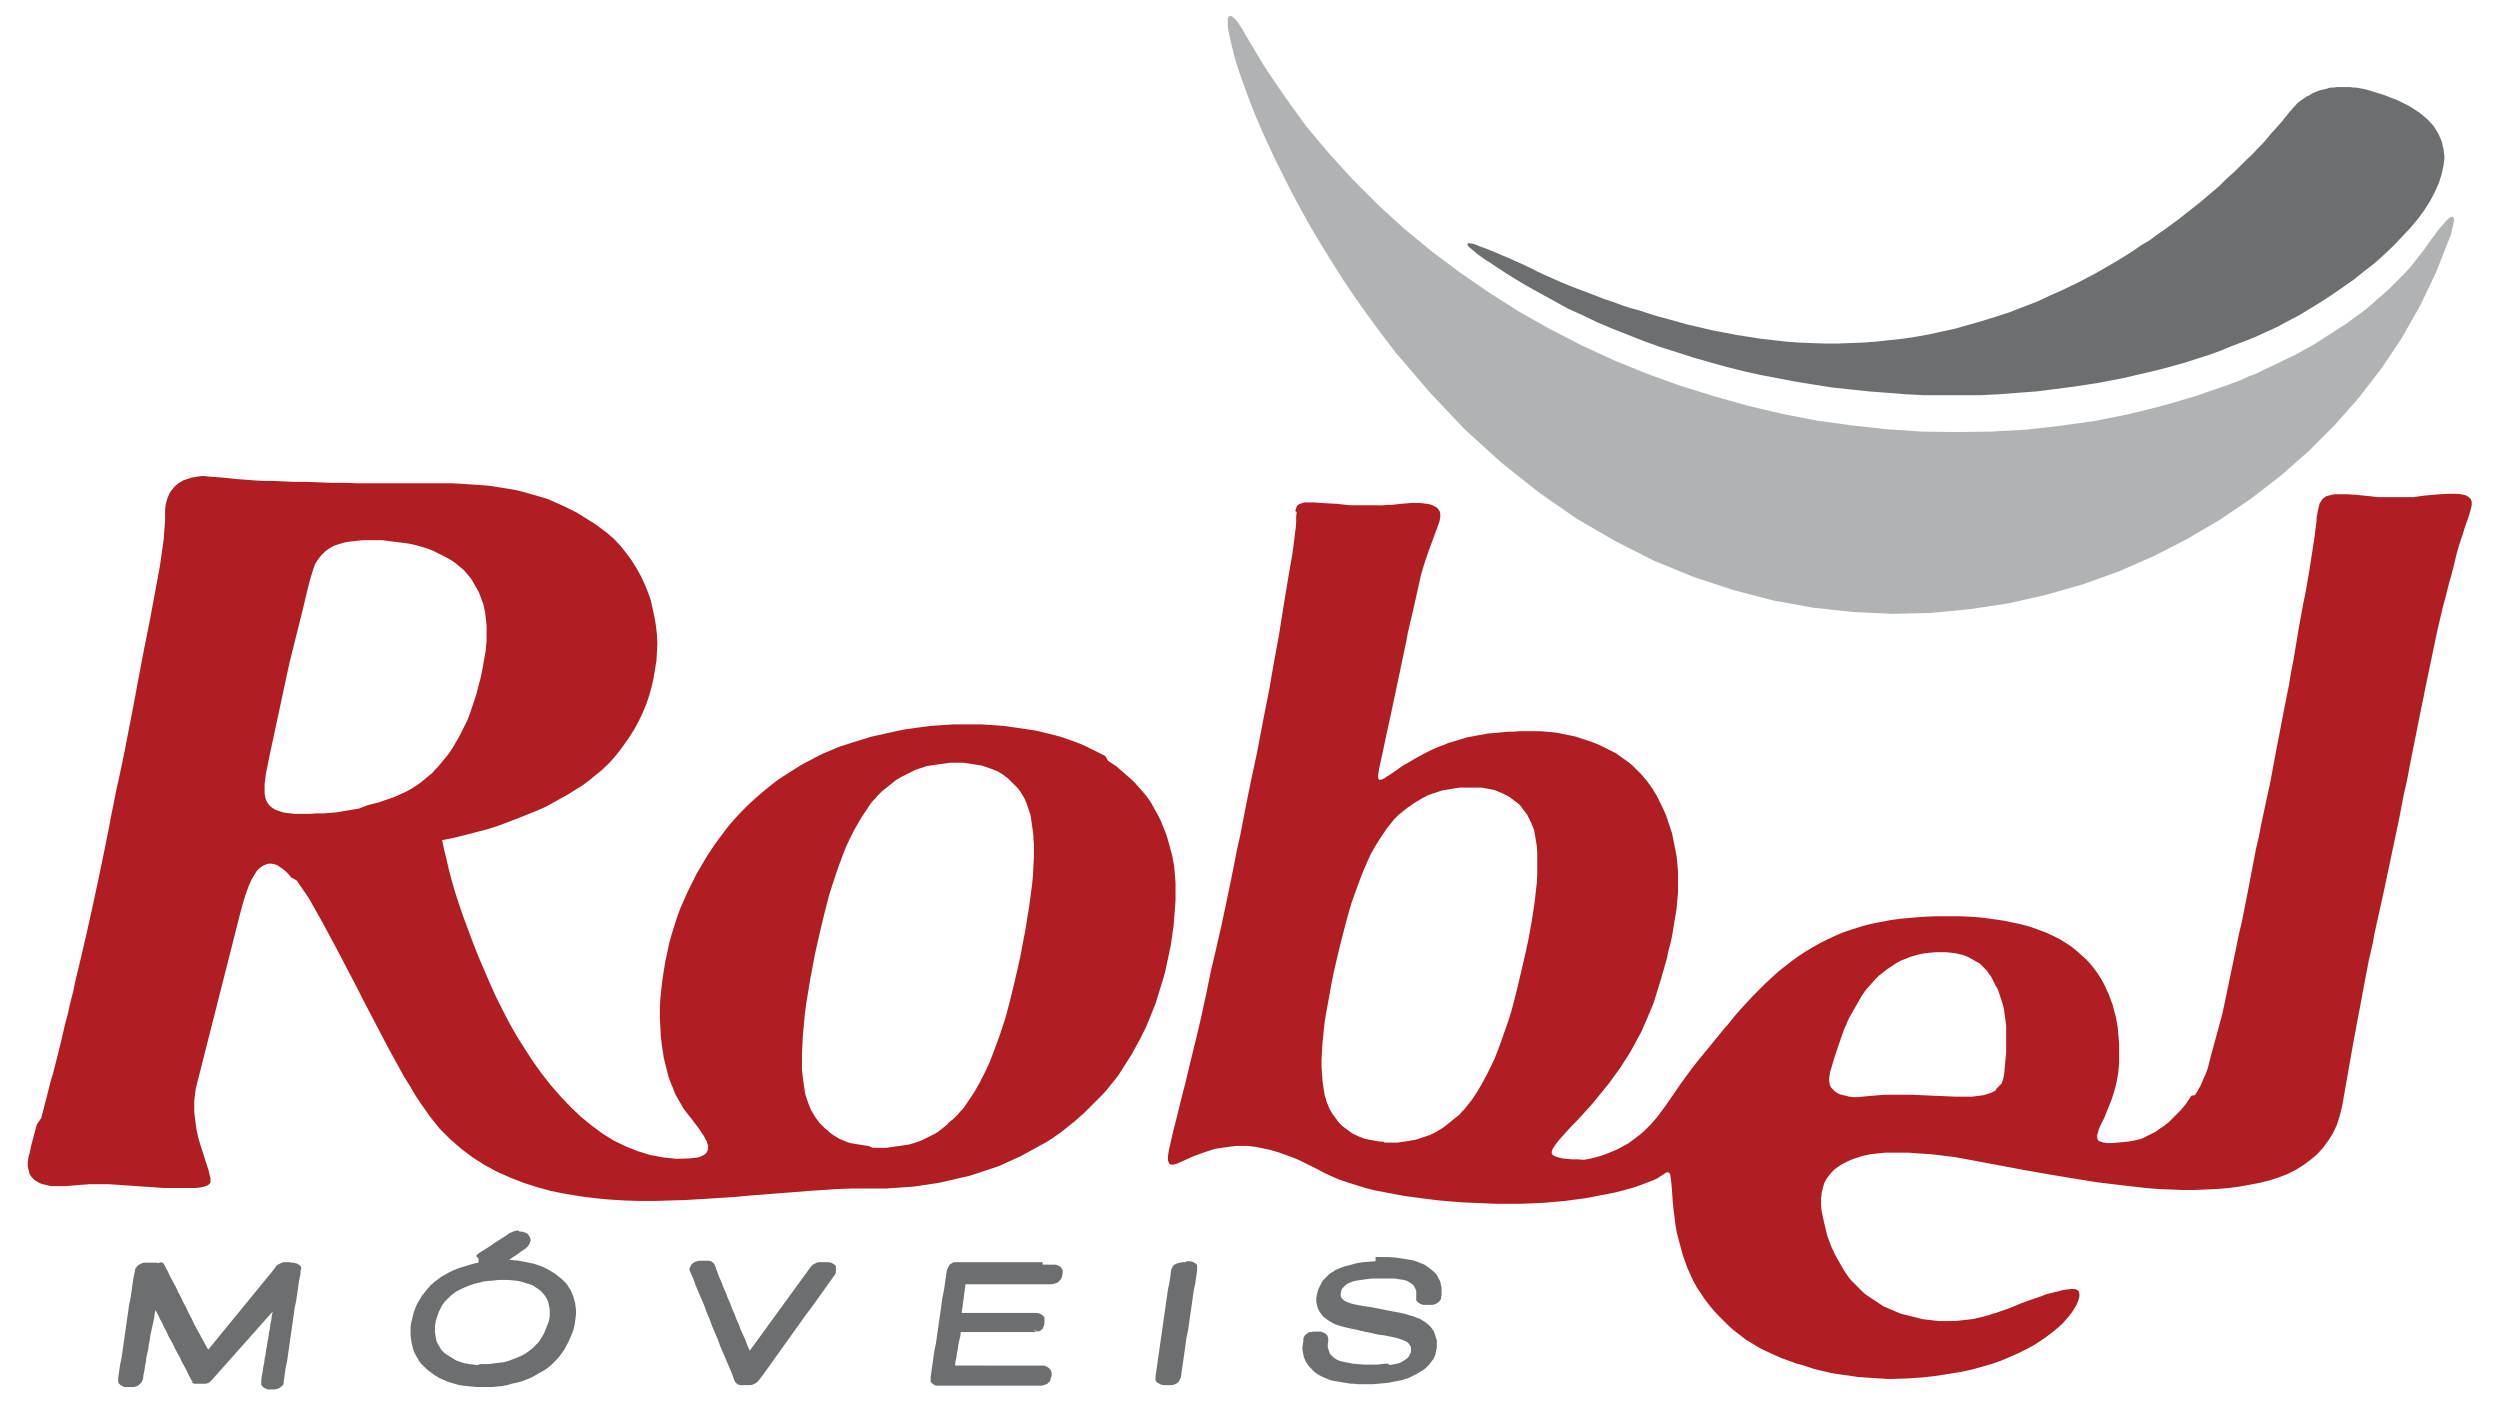 <?xml version="1.0" encoding="utf-8"?>
<!-- Generator: Adobe Illustrator 23.0.1, SVG Export Plug-In . SVG Version: 6.00 Build 0)  -->
<svg version="1.1" id="Camada_1" xmlns="http://www.w3.org/2000/svg" xmlns:xlink="http://www.w3.org/1999/xlink" x="0px" y="0px"
	 viewBox="0 0 522.5 292.9" style="enable-background:new 0 0 522.5 292.9;" xml:space="preserve">
<style type="text/css">
	.st0{fill-rule:evenodd;clip-rule:evenodd;fill:#6D6E70;}
	.st1{fill:#B1B2B4;}
	.st2{fill:#B01D23;}
	.st3{fill:#6D6E70;}
</style>
<polygon class="st0" points="321,56.6 322.7,57.4 324.5,58.2 326.3,59 328,59.7 329.8,60.4 331.7,61.1 333.5,61.8 335.3,62.5 
	337.1,63.1 339,63.8 340.8,64.4 342.7,64.9 344.5,65.5 346.4,66.1 348.3,66.6 350.1,67.1 352.6,67.8 355.2,68.4 357.7,69 
	360.3,69.5 362.9,70 365.5,70.4 368,70.8 370.7,71.1 373.3,71.4 376,71.6 378.6,71.7 381.3,71.8 384,71.8 386.7,71.7 389.4,71.6 
	392.1,71.4 394.8,71.1 397.6,70.8 400.3,70.4 403.1,69.9 405.8,69.3 408.6,68.7 411.4,67.9 414.2,67.1 417.1,66.2 419.9,65.3 
	422.7,64.2 425.6,63.1 428.4,61.8 431.3,60.5 434.2,59.1 437.1,57.6 438.9,56.6 440.8,55.5 442.5,54.5 444.3,53.4 446,52.3 
	447.6,51.2 449.3,50.2 450.9,49 452.5,47.9 454,46.8 455.5,45.7 457,44.5 458.4,43.4 459.8,42.3 461.2,41.1 462.5,40 463.8,38.9 
	465,37.7 466.2,36.6 467.4,35.5 468.5,34.4 469.6,33.3 470.7,32.3 471.7,31.2 472.7,30.2 473.6,29.2 474.5,28.1 475.4,27.1 
	477,25.3 478.5,23.4 478.9,23 479.3,22.5 479.7,22.1 480.1,21.6 480.6,21.2 481,20.9 481.5,20.6 482,20.2 482.5,20 483,19.7 
	483.5,19.4 484,19.2 484.5,19 485.1,18.8 485.6,18.7 486.1,18.6 486.7,18.4 487.2,18.3 487.8,18.3 488.3,18.2 488.9,18.2 
	489.5,18.2 490.1,18.2 490.6,18.2 491.2,18.2 491.8,18.3 492.4,18.3 492.9,18.4 494.1,18.6 495.2,18.9 498.4,19.9 501.2,21 
	503.6,22.2 505.6,23.5 507.3,24.9 508.6,26.3 509.6,27.9 510.3,29.5 510.7,31.2 510.9,32.9 510.7,34.6 510.3,36.4 509.7,38.3 
	508.9,40.1 507.9,42 506.7,43.9 505.3,45.8 503.7,47.7 502,49.5 500.2,51.4 498.3,53.2 496.3,55 494.1,56.7 492,58.4 489.7,60 
	487.4,61.6 485.1,63.1 482.8,64.5 480.5,65.9 478.2,67.1 476,68.3 473.8,69.3 471.4,70.4 468.9,71.4 466.5,72.3 464.1,73.3 
	461.6,74.2 459.1,75 456.6,75.8 454.1,76.5 451.5,77.2 449,77.8 446.4,78.4 443.9,79 441.3,79.5 438.7,80 436.1,80.4 433.5,80.8 
	429.6,81.3 425.7,81.8 421.7,82.1 417.8,82.4 413.9,82.6 410,82.6 406.1,82.6 402.2,82.6 398.3,82.4 394.5,82.1 390.6,81.8 
	386.8,81.4 383,81 379.2,80.4 375.5,79.8 371.8,79.1 368.1,78.4 364.5,77.6 360.9,76.7 357.3,75.7 353.8,74.7 350.4,73.6 
	346.9,72.5 343.6,71.3 340.3,70 337,68.7 333.9,67.4 330.8,65.9 327.7,64.5 324.8,62.9 321.9,61.3 319,59.7 317.5,58.8 316.2,58 
	314.9,57.2 313.7,56.4 312.6,55.7 311.6,55 310.6,54.4 309.9,53.9 308.9,53.2 308.2,52.6 307.6,52.1 307.1,51.7 306.8,51.4 
	306.7,51.1 306.7,51 306.8,50.9 306.9,50.8 307.3,50.9 307.6,50.9 308.1,51 309.3,51.5 310.7,52 312.2,52.6 313.8,53.3 315.5,54 
	317,54.7 318.4,55.3 319.6,55.9 320.5,56.3 "/>
<polygon class="st1" points="257.2,3.3 256.9,3.4 256.6,3.8 256.6,4.5 256.6,5.5 256.8,6.7 257.1,8.1 257.5,9.8 258,11.8 
	258.6,13.9 259.4,16.2 260.3,18.7 261.3,21.4 262.4,24.2 263.7,27.2 265.1,30.3 266.6,33.5 268.3,36.9 270,40.3 271.9,43.8 
	273.9,47.4 276.1,51.1 278.4,54.8 280.8,58.6 283.3,62.3 286,66.1 288.8,69.9 291.7,73.7 298.9,82.1 306.2,89.8 313.8,96.7 
	321.6,102.9 329.5,108.4 337.6,113.1 345.7,117.2 354,120.6 362.2,123.3 370.6,125.5 378.9,127 387.2,127.9 395.5,128.3 
	403.7,128.1 411.8,127.3 419.8,126.1 427.7,124.3 435.4,122.1 442.9,119.4 450.2,116.2 457.2,112.6 464,108.6 470.5,104.2 
	476.7,99.4 482.5,94.3 488,88.8 493.1,83 497.8,76.9 502,70.6 505.8,63.9 509.1,57 511.9,49.9 512.3,48.9 512.5,47.9 512.7,47.1 
	512.8,46.5 512.9,46.2 512.9,45.9 512.9,45.7 512.8,45.6 512.8,45.5 512.7,45.4 512.6,45.3 512.4,45.3 512.3,45.4 512.1,45.4 
	511.9,45.6 511.7,45.7 511.2,46.2 510.7,46.8 510,47.6 509.2,48.6 508.3,49.8 507.3,51.2 506.4,52.5 505.5,53.6 504.6,54.8 
	503.6,56 502.6,57.1 501.5,58.2 500.4,59.3 499.3,60.4 498.1,61.5 496.9,62.5 495.7,63.6 494.5,64.6 493.2,65.6 491.9,66.5 
	490.6,67.5 489.2,68.4 487.8,69.3 486.4,70.2 485,71.1 483.6,72 482.1,72.8 480.7,73.6 479.2,74.4 477.7,75.1 476.1,75.9 
	474.6,76.6 473.1,77.3 471.5,78.1 469.9,78.7 468.4,79.4 466.8,80 465.2,80.6 458.5,82.9 451.6,84.9 444.7,86.6 437.7,88 430.5,89 
	423.4,89.8 416.1,90.2 408.8,90.3 401.6,90.2 394.2,89.7 387,88.9 379.7,87.9 372.5,86.5 365.3,84.8 358.2,82.8 351.1,80.6 
	344.2,78.1 337.3,75.3 330.6,72.2 324,68.8 317.6,65.2 311.3,61.2 305.2,57 299.3,52.6 293.6,47.9 288.1,42.9 282.8,37.6 
	277.8,32.1 273,26.4 268.6,20.3 264.4,14.1 260.5,7.6 259.6,6 258.8,4.8 258.2,4 257.6,3.5 "/>
<path class="st2" d="M386.5,229.2l-0.4-0.1l-0.4-0.1l-0.4-0.1l-0.4-0.1l-0.4-0.1l-0.4-0.2l-0.3-0.2l-0.3-0.2l-0.2-0.2l-0.2-0.2
	l-0.2-0.2l-0.2-0.2l-0.1-0.2l-0.1-0.2l-0.1-0.2l0-0.3l-0.1-0.3v-0.3v-0.3v-0.3l0.1-0.6l0.1-0.6l0.2-0.6l0.2-0.7l0.2-0.7l0.2-0.7
	l0.5-1.5l0.5-1.5l0.6-1.7l0.6-1.7l0.4-0.8l0.3-0.8l0.4-0.8l0.4-0.7l0.4-0.7l0.4-0.7l0.4-0.7l0.4-0.7l0.4-0.7l0.4-0.6l0.4-0.6
	l0.5-0.6l0.8-0.9l0.8-0.9l0.8-0.8l0.9-0.7l0.9-0.7l0.9-0.6l0.9-0.6l0.9-0.5l0.5-0.2l0.5-0.2l0.5-0.2l0.5-0.2l1-0.3l1.1-0.3l1.1-0.2
	l1.1-0.1l1.1-0.1l1.1,0l1,0l1,0.1l0.9,0.1l0.9,0.2l0.8,0.2l0.8,0.3l0.8,0.4l0.7,0.4l0.3,0.2l0.4,0.2l0.4,0.2l0.3,0.3l0.3,0.3
	l0.3,0.3l0.3,0.3l0.3,0.3l0.5,0.7l0.5,0.7l0.4,0.8l0.4,0.8l0.3,0.5l0.3,0.6l0.2,0.6l0.2,0.6l0.2,0.6l0.2,0.6l0.2,0.7l0.2,0.7
	l0.1,0.7l0.1,0.7l0.1,0.7l0.1,0.8l0.1,0.8l0,0.8l0,0.8v0.9v1l0,1l0,1l-0.1,1.1l-0.1,1.1l-0.1,1.1l-0.1,1.1l-0.2,1.1l-0.1,0.3
	l-0.1,0.3l-0.1,0.3l-0.1,0.2l-0.2,0.2l-0.2,0.2l-0.2,0.2l-0.2,0.2l-0.2,0.2L417,228l-0.3,0.1l-0.3,0.2l-0.6,0.2l-0.6,0.2l-0.7,0.2
	l-0.7,0.1l-0.8,0.1l-0.8,0.1l-0.8,0l-0.9,0h-0.9l-0.9,0l-2.4-0.1l-2.3-0.1l-2.3-0.1l-2.2-0.1l-1.1,0h-1.1h-1.1h-1.2l-1.1,0l-1.2,0.1
	l-1.2,0.1l-1.2,0.1l-1,0.1l-1,0.1h-1L386.5,229.2z M289.1,238.6l-0.6,0l-0.6-0.1l-0.6-0.1l-0.6-0.1l-0.5-0.1l-0.5-0.1l-0.5-0.1
	l-0.5-0.2l-0.5-0.2l-0.5-0.2l-0.4-0.2l-0.4-0.2l-0.4-0.2l-0.4-0.3l-0.4-0.3l-0.4-0.3l-0.4-0.3l-0.4-0.3l-0.3-0.3l-0.3-0.3l-0.3-0.4
	l-0.3-0.4l-0.3-0.4l-0.3-0.4l-0.3-0.4l-0.2-0.4L278,232l-0.2-0.4l-0.2-0.5l-0.2-0.5l-0.2-0.5l-0.1-0.5l-0.2-0.5l-0.1-0.6l-0.1-0.6
	l-0.1-0.6l-0.1-0.7l-0.1-0.7l-0.1-1.4l-0.1-1.5l0-1.6l0.1-1.7l0.1-1.8l0.2-1.9l0.2-2l0.3-2l0.4-2.1l0.4-2.2l0.4-2.3l0.5-2.4l0.6-2.6
	l0.6-2.5l0.6-2.4l0.6-2.3l0.6-2.2l0.6-2.1l0.7-2l0.7-1.9l0.7-1.9l0.7-1.7l0.7-1.6l0.7-1.5l0.8-1.4l0.8-1.3l0.4-0.6l0.4-0.6l0.4-0.6
	l0.4-0.6l0.4-0.5l0.4-0.5l0.4-0.5l0.4-0.5l0.5-0.5l0.4-0.4l0.5-0.4l0.5-0.4l0.5-0.4l0.5-0.4l0.5-0.3l0.5-0.4l0.5-0.3l0.5-0.3
	l0.5-0.3l0.5-0.3l0.6-0.3l0.5-0.3l0.6-0.2l0.6-0.2l0.6-0.2l0.6-0.2l0.6-0.2l0.6-0.1l0.6-0.1l0.6-0.1l0.6-0.1l0.6-0.1l0.7-0.1l0.7,0
	l0.7,0h0.7h0.6l0.6,0l0.6,0l0.6,0l0.6,0.1l0.6,0.1l0.5,0.1l0.5,0.1l0.5,0.1l0.5,0.2l0.5,0.2l0.5,0.2l0.4,0.2l0.4,0.2l0.4,0.2
	l0.4,0.2l0.4,0.3l0.4,0.3l0.4,0.3l0.4,0.3l0.4,0.3l0.3,0.3l0.3,0.4l0.3,0.4l0.3,0.4l0.3,0.4l0.3,0.4l0.2,0.4l0.2,0.4l0.2,0.4
	l0.2,0.4l0.2,0.5l0.2,0.5l0.2,0.5l0.1,0.5l0.1,0.5l0.1,0.6l0.1,0.6l0.1,0.6l0.1,0.6l0.1,1.4l0,1.5v1.5l0,1.6l-0.1,1.7l-0.2,1.8
	l-0.2,1.9l-0.3,2l-0.3,2l-0.4,2.2l-0.4,2.2l-0.5,2.3l-0.6,2.6l-0.6,2.6l-0.6,2.5l-0.6,2.4l-0.6,2.3l-0.7,2.2l-0.7,2l-0.7,2l-0.7,1.9
	l-0.7,1.8l-0.8,1.7l-0.8,1.6l-0.8,1.5l-0.8,1.4l-0.4,0.7l-0.4,0.6l-0.4,0.6l-0.4,0.6l-0.4,0.5l-0.4,0.5l-0.4,0.5l-0.4,0.5l-0.5,0.5
	l-0.4,0.5l-0.5,0.4l-0.5,0.4l-0.5,0.4l-0.5,0.4l-0.5,0.4l-0.5,0.4l-0.5,0.4l-0.5,0.3l-0.5,0.3l-0.5,0.3l-0.6,0.3l-0.6,0.3l-0.6,0.2
	l-0.6,0.2l-0.6,0.2l-0.6,0.2l-0.6,0.2l-0.6,0.1l-0.6,0.1l-0.6,0.1l-0.6,0.1l-0.7,0.1l-0.7,0.1l-0.7,0l-0.7,0h-0.7h-0.6L289.1,238.6z
	 M512.6,103.2h-0.8l-1.9,0.1l-2.3,0.2l-1,0.1l-0.8,0.1l-0.7,0.1l-0.7,0.1l-0.7,0l-0.7,0h-0.7h-0.8h-0.9h-0.9l-0.9,0l-0.9,0l-0.9,0
	l-0.9-0.1l-0.9-0.1l-1-0.1l-2-0.2l-1.7-0.1l-0.8,0h-0.7h-0.6l-0.5,0l-0.5,0.1l-0.4,0.1l-0.4,0.1l-0.4,0.1l-0.3,0.2l-0.3,0.2
	l-0.2,0.2l-0.2,0.3l-0.2,0.3l-0.2,0.3l-0.1,0.4l-0.1,0.4l-0.2,0.9l-0.2,1.1l-0.1,1.3l-0.2,1.5l-0.2,1.7l-0.3,1.9l-0.4,2.5l-0.3,2
	l-0.3,1.8l-0.3,1.7l-0.3,1.7l-0.4,1.9l-0.4,2.2l-0.5,2.7l-0.4,2.4l-0.4,2.4l-0.4,2.4l-0.5,2.5l-0.4,2.5l-0.5,2.5l-0.5,2.5l-0.5,2.6
	l-0.5,2.6l-0.5,2.6l-0.5,2.6l-0.5,2.7l-0.5,2.7l-0.6,2.7l-0.6,2.8l-0.6,2.8l-0.5,2.6l-0.6,2.6l-0.5,2.6l-0.5,2.6l-0.5,2.6l-0.5,2.6
	l-0.5,2.5l-0.5,2.5l-0.6,2.5l-0.5,2.5l-0.5,2.4l-0.5,2.4l-0.5,2.4l-0.5,2.4l-0.5,2.4l-0.5,2.3l-0.3,1.1l-0.3,1.1l-0.3,1.1l-0.3,1.1
	l-0.3,1.1l-0.3,1.1l-0.3,1.1l-0.3,1.1l-0.2,0.8l-0.2,0.8l-0.2,0.8l-0.3,0.8l-0.3,0.7l-0.3,0.7l-0.3,0.7l-0.3,0.7l-0.4,0.7l-0.4,0.7
	l-0.4,0.6L458,229l-0.4,0.6l-0.4,0.6l-0.4,0.6l-0.5,0.6l-0.5,0.6l-0.5,0.5l-0.5,0.5l-0.5,0.5l-0.5,0.5l-0.5,0.5l-0.5,0.4l-0.5,0.4
	l-0.6,0.4l-0.6,0.4l-0.5,0.4l-0.6,0.3l-0.6,0.3l-0.6,0.3l-0.6,0.3l-0.6,0.3l-0.4,0.1l-0.4,0.1l-0.4,0.1l-0.5,0.1l-1.1,0.2l-1.1,0.1
	l-1.1,0.1l-1,0.1h-0.8h-0.6l-0.5-0.1l-0.4-0.1l-0.3-0.1l-0.3-0.1l-0.2-0.2l-0.1-0.2l-0.1-0.3l0-0.3v-0.3l0.1-0.3l0.1-0.3l0.1-0.4
	l0.3-0.8l0.4-0.8l0.5-1l0.4-1l0.4-1l0.4-1l0.4-1l0.3-1l0.3-1l0.3-1.1l0.2-1.1l0.2-1.1l0.1-1.1l0.1-1.1l0-1.2l0-1.3l0-1.3l-0.1-1.3
	l-0.1-1.1l-0.1-1.2l-0.2-1.1l-0.2-1.1l-0.3-1.1l-0.3-1.2l-0.4-1.1l-0.4-1.1l-0.5-1.1l-0.5-1.1l-0.6-1.1l-0.7-1.1l-0.7-1l-0.8-1
	l-0.9-1l-1-0.9l-1-0.9l-1.1-0.9l-1.2-0.8l-1.3-0.8l-1.4-0.7l-1.5-0.7l-1.6-0.6l-1.7-0.6l-1.8-0.5l-1.9-0.4l-1.9-0.4l-2.1-0.3
	l-2.2-0.3l-2.3-0.2l-2.4-0.1l-2.6,0l-2.6,0l-2.5,0.1l-2.4,0.2l-2.3,0.2l-2.2,0.3l-2.1,0.4l-2,0.4l-1.9,0.5l-1.9,0.6l-1.8,0.6
	l-1.7,0.7l-1.7,0.8l-1.6,0.8l-1.6,0.9l-1.5,0.9l-1.5,1l-1.4,1l-1.4,1.1l-1.4,1.1l-1.3,1.2l-1.3,1.2l-1.3,1.3l-1.3,1.3l-1.3,1.4
	l-1.3,1.4l-1.3,1.5l-1.2,1.5l-1.3,1.5l-2.6,3.2l-2.7,3.3l-1.1,1.4l-1.1,1.5l-1.1,1.5l-1.1,1.6l-1.1,1.6l-1.1,1.6l-0.6,0.8l-0.6,0.8
	l-0.6,0.8l-0.6,0.7l-0.7,0.8l-0.7,0.7l-0.7,0.7l-0.8,0.7l-0.8,0.6l-0.8,0.6l-0.8,0.6l-0.9,0.5l-0.9,0.5l-1,0.5l-1,0.4l-1,0.4
	l-1.1,0.4l-1.1,0.3l-1.2,0.3l-1.2,0.2l-1.3-0.1l-1.2,0l-1.1-0.1l-0.9-0.1l-0.4-0.1l-0.4-0.1l-0.3-0.1l-0.3-0.1l-0.2-0.1l-0.2-0.1
	l-0.2-0.1l-0.1-0.2l-0.1-0.2v-0.2l0-0.2l0.1-0.2l0.1-0.3l0.2-0.3l0.2-0.3l0.2-0.3l0.6-0.8l0.8-0.9l0.9-1l1.1-1.2l1.1-1.1l1-1.1
	l1-1.1l1-1.1l0.9-1.1l0.9-1.1l0.9-1.1l0.9-1.1l0.8-1.1l0.8-1.1l0.8-1.1l0.7-1.1l0.7-1.1l0.7-1.1l0.6-1.1l0.6-1.1l0.6-1.1l0.6-1.1
	l0.5-1.2l0.5-1.1l0.5-1.2l0.5-1.2l0.5-1.2l0.4-1.3l0.4-1.3l0.4-1.3l0.4-1.3l0.4-1.4l0.4-1.4l0.4-1.4l0.3-1.5l0.4-1.5l0.3-1.3
	l0.2-1.2l0.2-1.2l0.2-1.2l0.2-1.2l0.2-1.2l0.1-1.2l0.1-1.1l0.1-1.1l0-1.1v-1.1v-1.1l0-1.1l-0.1-1.1l-0.1-1.1l-0.1-1l-0.2-1l-0.2-1
	l-0.2-1l-0.2-1l-0.2-0.9l-0.3-0.9l-0.3-0.9l-0.3-0.9l-0.3-0.9l-0.4-0.9l-0.4-0.9l-0.4-0.8l-0.4-0.8l-0.4-0.8l-0.5-0.8l-0.5-0.8
	l-0.5-0.7l-0.5-0.7l-0.6-0.7l-0.6-0.7l-0.6-0.6l-0.6-0.6l-0.6-0.6l-0.7-0.6l-0.7-0.5l-0.7-0.5l-0.7-0.5l-0.7-0.5l-0.8-0.4l-0.8-0.4
	l-0.8-0.4l-0.8-0.4l-0.9-0.4l-0.8-0.3l-0.9-0.3l-0.9-0.3l-0.9-0.3l-0.9-0.3l-1-0.2l-1-0.2l-1-0.2l-1-0.2l-1-0.1l-1.1-0.1l-1.1-0.1
	l-1.1,0l-1.1,0l-1.1,0h-1.2l-1.1,0.1l-1.1,0l-1.1,0.1l-1.1,0.1l-1.1,0.1l-1.1,0.1l-1.1,0.2l-1.1,0.2l-1.1,0.2l-1,0.2l-1,0.3l-1,0.3
	l-1,0.3l-1,0.3l-0.9,0.4l-1.4,0.5l-1.3,0.6l-1.2,0.6l-1.1,0.6l-1.1,0.6l-1,0.6l-0.9,0.5l-0.8,0.5l-1.4,1l-1.2,0.8l-0.5,0.3l-0.4,0.3
	l-0.4,0.2l-0.3,0.1l-0.3,0.1l-0.2-0.1l-0.1-0.1l-0.1-0.2l0-0.3v-0.4l0.1-0.5l0.1-0.7l0.4-1.8l0.5-2.3l0.6-2.9l0.8-3.6l3.4-16.1
	l0.3-1.7l0.4-1.7l0.4-1.7l0.4-1.7l0.4-1.8l0.4-1.8l0.4-1.8l0.4-1.8l0.3-1l0.3-1l0.3-0.9l0.3-0.9l0.6-1.7l0.6-1.6l0.5-1.4l0.5-1.3
	l0.2-0.6l0.2-0.5l0.1-0.5l0.1-0.5l0-0.4l0-0.4l-0.1-0.4l-0.2-0.3l-0.2-0.3l-0.3-0.3l-0.4-0.2l-0.4-0.2l-0.5-0.2l-0.6-0.1l-0.7-0.1
	l-0.8-0.1h-0.9h-1l-1.1,0.1l-1.2,0.1l-0.9,0.1l-0.9,0.1l-0.9,0l-0.9,0.1l-0.9,0H288l-0.9,0h-0.8h-0.8h-0.8l-0.9,0l-0.8,0l-0.9,0
	l-0.9-0.1l-0.9-0.1l-0.9-0.1l-1.9-0.1l-1.6-0.1l-1.3-0.1h-1.1h-0.4l-0.4,0l-0.4,0.1l-0.3,0.1l-0.3,0.1l-0.2,0.1l-0.2,0.1l-0.2,0.2
	l-0.1,0.2l-0.1,0.3l-0.1,0.3l-0.1,0.3L271,107l-0.1,1l0,1.1l-0.1,1.3l-0.2,1.5l-0.2,1.7l-0.3,2.2l-0.4,2.3l-0.4,2.3l-0.4,2.4
	l-0.4,2.4l-0.4,2.5l-0.4,2.5l-0.4,2.6l-0.4,2.1l-0.4,2.2l-0.4,2.2l-0.4,2.3l-0.4,2.4l-0.5,2.5l-0.5,2.5l-0.5,2.6l-0.5,2.6l-0.5,2.7
	l-0.6,2.8l-0.6,2.8l-0.6,2.9l-0.6,3l-0.6,3.1l-0.6,3.1l-0.7,3.1l-0.6,3.1l-0.6,3l-0.6,2.9l-0.6,2.9l-0.6,2.8l-0.6,2.7l-0.6,2.6
	l-0.6,2.6l-0.6,2.5l-0.5,2.5l-0.5,2.4l-0.5,2.3l-0.5,2.3l-0.5,2.2l-0.5,2.1l-1.3,5.3l-1.1,4.6l-1,3.9l-0.8,3.3l-0.7,2.7l-0.5,2.2
	l-0.2,0.9l-0.2,0.8l-0.1,0.7l-0.1,0.6v0.5l0,0.4l0.1,0.3l0.1,0.3l0.2,0.2l0.2,0.1l0.3,0l0.3,0l0.3-0.1l0.4-0.1l0.4-0.2l0.5-0.2
	l1.1-0.5l1.3-0.6l1.1-0.4l1.1-0.4l0.6-0.2l0.6-0.2l0.6-0.2l0.7-0.2l0.6-0.1l0.7-0.1l0.7-0.1l0.7-0.1l0.8-0.1l0.8-0.1h0.8l0.8,0
	l0.8,0l0.9,0.1l0.9,0.1l0.9,0.2l1,0.2l1,0.2l1,0.3l1,0.3l1.1,0.4l1.1,0.4l1.1,0.4l1.1,0.5l1.2,0.6l1.2,0.6l1.2,0.6l1.3,0.7l1.5,0.7
	l1.6,0.7l1.8,0.6l1.9,0.6l1.9,0.6l2,0.5l2.1,0.4l2.1,0.4l2.2,0.4l2.3,0.3l2.3,0.3l2.4,0.3l2.4,0.2l2.4,0.2l2.4,0.1l2.4,0.1l2.5,0.1
	h2.4l2.4,0l2.4-0.1l2.4-0.1l2.3-0.2l2.3-0.2l2.2-0.3l2.2-0.3l2.1-0.4l2.1-0.4l2-0.4l1.9-0.5l1.8-0.5l1.7-0.6l1.6-0.6l1-0.4l0.8-0.4
	l0.6-0.4l0.5-0.3l0.4-0.3l0.4-0.2l0.1,0h0.1h0.1l0.1,0.1l0.1,0.1l0.1,0.1l0.1,0.2l0,0.2l0.1,0.6l0.1,0.8l0.1,1.1l0.1,1.3l0.1,1.6
	l0.2,1.9l0.2,1.6l0.2,1.6l0.3,1.6l0.4,1.5l0.4,1.5l0.4,1.5l0.5,1.4l0.5,1.4l0.6,1.3l0.6,1.3l0.7,1.3l0.8,1.2l0.8,1.2l0.9,1.2
	l0.9,1.1l1,1.1l0.8,0.8l0.8,0.8l0.8,0.8l0.8,0.7l0.9,0.7l0.9,0.7l0.9,0.7l1,0.6l1,0.6l1,0.6l1,0.5l1.1,0.5l1.1,0.5l1.1,0.5l1.1,0.4
	l1.1,0.4l1.1,0.4l1.2,0.3l1.2,0.4l1.2,0.4l1.2,0.3l1.3,0.3l1.3,0.3l1.3,0.2l1.4,0.2l1.4,0.2l1.4,0.2l1.4,0.1l1.5,0.1l1.5,0.1
	l1.5,0.1h1.5l3-0.1l2.9-0.2l2.7-0.3l2.6-0.4l2.5-0.4l2.4-0.5l2.2-0.6l2.1-0.6l2-0.7l1.9-0.8l1.8-0.8l1.6-0.8l1.5-0.8l1.4-0.9
	l1.3-0.9l1.2-0.9l1.1-0.9l1-0.9l0.8-0.9l0.7-0.8l0.6-0.8l0.5-0.8l0.4-0.7l0.3-0.7l0.2-0.6l0.1-0.5l0-0.5l-0.1-0.4l-0.2-0.3l-0.4-0.2
	l-0.4-0.1h-0.5l-0.9,0.1l-0.8,0.1l-0.8,0.2l-0.8,0.2l-0.8,0.2l-0.8,0.2l-0.7,0.2l-0.7,0.3l-1.5,0.5l-1.4,0.5l-1.4,0.5l-1.4,0.6
	l-1.5,0.6l-1.5,0.5l-0.8,0.3l-0.8,0.2l-0.8,0.3l-0.8,0.2l-0.8,0.2l-0.8,0.2l-0.9,0.2l-0.9,0.1l-0.9,0.1l-0.9,0.1l-0.9,0.1h-1H407
	l-0.9,0l-0.9,0l-0.9-0.1l-0.8-0.1l-0.9-0.1l-0.8-0.1l-0.8-0.2l-0.8-0.2l-0.8-0.2l-0.8-0.2l-0.8-0.2l-0.7-0.2l-0.7-0.3l-0.7-0.3
	l-0.7-0.3l-0.7-0.3l-0.7-0.3l-0.6-0.4l-0.6-0.4l-0.6-0.4l-0.6-0.4l-0.6-0.4l-0.6-0.4l-0.6-0.5l-0.5-0.5l-0.5-0.5l-0.5-0.5l-0.5-0.5
	l-0.5-0.5l-0.5-0.6l-0.4-0.6l-0.5-0.7l-0.4-0.7l-0.4-0.7l-0.4-0.7l-0.4-0.7l-0.4-0.7l-0.3-0.7l-0.4-0.8l-0.3-0.8l-0.3-0.8l-0.3-0.8
	l-0.2-0.8l-0.2-0.9l-0.2-0.8l-0.2-0.9l-0.2-0.9l-0.2-1l-0.1-1l0-0.9l0-0.9l0.1-0.4l0-0.4l0.1-0.4l0.1-0.4l0.1-0.4l0.1-0.4l0.1-0.3
	l0.1-0.3l0.3-0.6l0.4-0.6l0.4-0.5l0.4-0.5l0.5-0.5l0.5-0.4l0.6-0.4l0.6-0.4l0.8-0.4l0.8-0.4l0.8-0.3l0.9-0.3l0.9-0.3l0.9-0.2
	l0.9-0.2l1-0.1l1-0.1l1-0.1l1,0l1,0h1l1,0l1,0l1,0.1l1.7,0.1l1.7,0.1l1.7,0.2l1.7,0.2l1.6,0.2l1.7,0.3l1.6,0.3l1.6,0.3l1.6,0.3
	l1.6,0.3l1.6,0.3l1.6,0.3l1.6,0.3l1.6,0.3l1.7,0.3l1.7,0.3l2.3,0.4l2.4,0.4l2.4,0.4l2.5,0.4l2.5,0.4l2.5,0.3l2.5,0.3l2.6,0.3
	l2.6,0.3l2.5,0.2l2.5,0.1l2.5,0.1l2.5,0l2.4-0.1l2.4-0.1l2.3-0.2l2.3-0.3l2.2-0.4l2.1-0.4l2-0.5l1.9-0.6l1.8-0.7l1.8-0.9l1.6-1
	l1.5-1.1l1.4-1.2l1.2-1.3l1.1-1.5l1-1.6l0.8-1.7l0.6-1.9l0.5-2l0.3-1.7l0.3-1.7l0.3-1.7l0.3-1.7l0.3-1.7l0.3-1.7l0.3-1.7l0.3-1.7
	l0.4-2.1l0.4-2.2l0.4-2.1l0.4-2.1l0.4-2.2l0.4-2.1l0.4-2.1l0.4-2.1l0.4-1.7l0.4-1.7l0.3-1.8l0.4-1.8l0.4-1.8l0.4-1.8l0.4-1.8
	l0.4-1.8l0.4-1.9l0.4-1.9l0.4-1.9l0.4-1.9l0.4-1.9l0.4-1.9l0.4-1.9l0.4-1.9l0.5-2.6l0.5-2.6l0.6-2.6l0.5-2.6l0.5-2.6l0.5-2.5
	l0.5-2.5l0.5-2.5l0.5-2.5l0.5-2.4l0.5-2.5l0.5-2.4l0.5-2.4l0.5-2.4l0.5-2.4l0.5-2.3l0.6-2.6l0.5-2.1l0.5-1.8l0.4-1.6l0.4-1.6
	l0.5-1.7l0.5-2l0.6-2.5l0.3-1l0.3-1l0.3-0.9l0.3-0.9l0.5-1.6l0.5-1.4l0.4-1.2l0.3-1.1l0.1-0.4l0.1-0.4l0-0.4v-0.3l-0.1-0.3l-0.1-0.3
	l-0.2-0.2l-0.2-0.2l-0.3-0.2l-0.4-0.2l-0.4-0.1l-0.5-0.1l-0.5-0.1l-0.6,0H512.6z M181.5,239.5l-0.7-0.1l-0.7-0.1l-0.6-0.1l-0.6-0.1
	l-0.6-0.1l-0.6-0.1l-0.6-0.2l-0.5-0.2l-0.5-0.2l-0.5-0.2l-0.5-0.3l-0.5-0.3l-0.5-0.3l-0.4-0.3l-0.4-0.3l-0.4-0.4l-0.4-0.3l-0.4-0.4
	l-0.4-0.4l-0.4-0.4l-0.3-0.4l-0.3-0.4l-0.3-0.4l-0.3-0.5l-0.3-0.5l-0.3-0.5l-0.2-0.5l-0.2-0.5l-0.2-0.5l-0.2-0.6l-0.2-0.6l-0.2-0.6
	l-0.1-0.6l-0.1-0.7l-0.1-0.7l-0.1-0.7l-0.1-0.8l-0.1-0.8l-0.1-0.8l0-0.8l0-0.8v-1.8l0.1-1.9l0.1-2l0.2-2.1l0.2-2.2l0.3-2.3l0.4-2.4
	l0.4-2.5l0.5-2.6l0.5-2.7l0.6-2.7l0.6-2.6l0.6-2.5l0.6-2.4l0.6-2.3l0.7-2.2l0.7-2.1l0.7-2l0.7-1.9l0.7-1.8l0.8-1.7l0.8-1.6l0.4-0.7
	l0.4-0.7l0.4-0.7l0.4-0.7l0.4-0.6l0.4-0.6l0.4-0.6l0.4-0.6l0.4-0.6l0.4-0.5l0.5-0.5l0.4-0.5l0.5-0.5l0.5-0.5l0.5-0.4l0.5-0.4
	l0.5-0.4l0.5-0.4l0.5-0.4l0.5-0.4l0.5-0.3l0.5-0.3l0.6-0.3l0.6-0.3l0.6-0.3l0.6-0.3l0.6-0.3l0.6-0.2l0.6-0.2l0.6-0.2l0.6-0.2
	l0.6-0.1l0.7-0.1l0.7-0.1l0.7-0.1l0.7-0.1l0.7-0.1l0.7-0.1l0.7,0h0.7h0.7l0.7,0l0.7,0.1l0.7,0.1l0.7,0.1l0.6,0.1l0.6,0.1l0.6,0.1
	l0.6,0.2l0.6,0.2l0.6,0.2l0.5,0.2l0.5,0.2l0.5,0.2l0.5,0.3l0.5,0.3l0.4,0.3l0.4,0.3l0.4,0.3l0.4,0.4l0.4,0.4l0.4,0.4l0.4,0.4
	l0.4,0.4l0.3,0.4l0.3,0.4l0.3,0.5l0.3,0.5l0.3,0.5l0.2,0.5l0.2,0.5l0.2,0.6l0.2,0.6l0.2,0.6l0.2,0.6l0.1,0.7l0.1,0.7l0.1,0.7
	l0.1,0.7l0.1,0.7l0.1,0.8l0,0.8l0.1,0.8v0.9l0,1.8l-0.1,1.9l-0.1,2l-0.2,2.1l-0.3,2.2l-0.3,2.3l-0.4,2.4l-0.4,2.5l-0.5,2.6l-0.5,2.7
	l-0.6,2.7l-0.6,2.6l-0.6,2.5l-0.6,2.4l-0.6,2.3l-0.7,2.2l-0.7,2.1l-0.7,1.9l-0.7,1.9l-0.7,1.8l-0.8,1.7l-0.8,1.6l-0.4,0.8l-0.4,0.7
	l-0.4,0.7l-0.4,0.7l-0.4,0.6l-0.4,0.6l-0.4,0.6l-0.4,0.6l-0.4,0.6l-0.4,0.5l-0.5,0.5l-0.4,0.5l-0.5,0.5l-0.5,0.5l-0.5,0.4l-0.5,0.4
	L198,235l-0.5,0.4l-0.5,0.4l-0.5,0.4l-0.5,0.4l-0.5,0.3l-0.6,0.3l-0.6,0.3l-0.6,0.3l-0.6,0.3l-0.6,0.3l-0.6,0.2l-0.6,0.2l-0.6,0.2
	l-0.7,0.2l-0.6,0.1l-0.7,0.1l-0.7,0.1l-0.7,0.1l-0.7,0.1l-0.7,0.1l-0.7,0.1h-0.7l-0.7,0l-0.7,0h-0.7L181.5,239.5z M61.6,170.1
	l-0.9-0.1l-0.8-0.1l-0.7-0.1l-0.6-0.2l-0.6-0.2l-0.5-0.2l-0.5-0.3l-0.4-0.3l-0.4-0.4l-0.3-0.4l-0.2-0.4l-0.2-0.5l-0.1-0.5l-0.1-0.6
	l0-0.6v-0.7l0-0.7l0.1-0.7l0.1-0.8l0.1-0.8l0.2-0.9l0.2-1l0.4-2l0.5-2.3l3.6-16.8l0.4-1.6l0.4-1.6l0.4-1.6l0.4-1.6l0.4-1.6l0.4-1.6
	l0.4-1.6l0.4-1.7l0.4-1.7l0.4-1.6l0.4-1.5l0.4-1.3l0.2-0.6l0.2-0.6l0.2-0.5l0.3-0.5l0.3-0.4l0.3-0.4l0.3-0.4l0.4-0.4l0.4-0.4
	l0.4-0.3l0.4-0.3l0.5-0.3l0.5-0.3l0.6-0.2l0.6-0.2l0.7-0.2l0.7-0.2l0.8-0.1l0.8-0.1l0.9-0.1l1-0.1l1,0h1.1h1.2l0.8,0l0.8,0.1
	l0.8,0.1l0.8,0.1l0.8,0.1l0.8,0.1l0.7,0.1l0.8,0.1l1.4,0.3l1.4,0.4l1.3,0.4l1.2,0.5l0.8,0.4l0.8,0.4l0.8,0.4l0.7,0.4l0.7,0.4
	l0.7,0.5l0.6,0.5l0.6,0.5l0.6,0.5l0.5,0.6l0.5,0.6l0.5,0.6l0.4,0.7l0.4,0.7l0.4,0.7l0.4,0.7l0.3,0.8l0.3,0.8l0.3,0.8l0.2,0.9
	l0.2,0.9l0.1,0.9l0.1,0.9l0.1,1l0,1l0,1l0,1.1l-0.1,1.1l-0.1,1.1l-0.2,1.1l-0.2,1.1l-0.2,1.2l-0.4,2l-0.5,1.9l-0.5,1.9l-0.6,1.8
	l-0.3,0.9l-0.3,0.9l-0.3,0.8l-0.3,0.8l-0.4,0.8l-0.4,0.8l-0.4,0.8l-0.4,0.8l-0.4,0.7l-0.4,0.7l-0.4,0.7l-0.4,0.7l-0.5,0.7l-0.5,0.7
	l-0.5,0.6l-0.5,0.6l-0.5,0.6l-0.5,0.6l-0.6,0.6l-0.5,0.6l-0.6,0.5l-0.6,0.5l-0.6,0.5l-0.6,0.5l-1,0.7l-1.1,0.7l-1.1,0.6l-1.1,0.5
	l-1.1,0.5l-1.1,0.4l-1.2,0.4l-1.1,0.4l-1.2,0.3l-1.2,0.3L75,169l-1.2,0.2l-1.2,0.2l-1.2,0.2l-1.2,0.2l-1.3,0.1l-1.4,0.1L66,170
	l-1.2,0.1l-1.1,0h-1.1L61.6,170.1z M42.8,99.5l-0.7,0l-0.7,0.1l-0.6,0.1l-0.7,0.1l-0.6,0.2l-0.6,0.2l-0.6,0.2l-0.5,0.3l-0.5,0.3
	l-0.5,0.4l-0.4,0.4l-0.4,0.5l-0.4,0.5l-0.3,0.6l-0.3,0.7l-0.2,0.7l-0.2,0.8l-0.1,0.9l0,1v1.3l-0.1,1.3l-0.1,1.4l-0.1,1.3l-0.2,1.4
	l-0.2,1.4l-0.2,1.4l-0.2,1.4l-0.5,2.7l-0.5,2.7l-0.5,2.7l-0.5,2.7l-0.6,3l-0.6,3l-0.6,3.1l-0.6,3.2l-0.6,3.2l-0.6,3.2l-0.6,3.1
	l-0.6,3.1l-0.6,3.1l-0.6,2.9l-0.6,2.8l-0.6,2.7l-0.5,2.6l-0.5,2.4l-0.4,2.2l-0.4,2l-0.6,3l-0.6,2.9l-0.6,2.9l-0.6,2.8l-0.6,2.8
	l-0.6,2.7l-0.6,2.7l-0.6,2.6l-0.6,2.6l-0.6,2.5l-0.6,2.5l-0.5,2.4l-0.6,2.3l-0.5,2.3l-0.6,2.2l-0.5,2.2l-0.4,1.7l-0.4,1.6l-0.4,1.6
	l-0.4,1.6l-0.4,1.6l-0.5,1.6l-0.4,1.6l-0.4,1.6l-0.4,1.5l-0.4,1.6l-0.4,1.5L7.7,235l-0.4,1.5L6.9,238l-0.4,1.5L6.2,241L6,241.6
	l-0.1,0.6l-0.1,0.6v0.5l0,0.5l0.1,0.4l0.1,0.4l0.1,0.4l0.1,0.4l0.2,0.3l0.2,0.3l0.3,0.3l0.3,0.3l0.3,0.2l0.3,0.2l0.4,0.2l0.4,0.2
	l0.4,0.1l0.4,0.1l0.4,0.1l0.4,0.1l0.5,0.1l0.5,0l0.5,0l1.1,0l1.1,0l1.1-0.1l1.1-0.1l1.3-0.1l1.3-0.1l1.3,0l1.4,0l1.4,0l1.4,0.1
	l1.5,0.1l1.4,0.1l1.5,0.1l1.4,0.1l1.5,0.1l1.4,0.1l1.4,0.1l1.4,0h1.3l1.3,0l0.5,0h0.7l0.7,0l0.8,0l0.7-0.1l0.7-0.1l0.3-0.1l0.3-0.1
	l0.3-0.1l0.2-0.1l0.2-0.2l0.2-0.2l0.1-0.1l0-0.1l0-0.1v-0.2v-0.3l0-0.3l-0.1-0.3l-0.1-0.4l-0.2-0.9l-0.3-0.9l-0.7-2.2l-0.8-2.5
	l-0.4-1.4l-0.3-1.4l-0.1-0.7l-0.1-0.7l-0.1-0.8l-0.1-0.8l-0.1-0.8l0-0.8v-0.8v-0.8l0.1-0.8l0.1-0.8l0.1-0.8l0.2-0.8l9-35.5l0.5-1.9
	l0.5-1.7l0.5-1.5l0.5-1.3l0.5-1.1l0.6-1l0.5-0.8l0.6-0.6l0.6-0.4l0.6-0.3l0.6-0.2l0.6,0l0.6,0.1l0.6,0.2l0.6,0.4l0.6,0.4l0.6,0.5
	l0.6,0.6l0.6,0.7L62,184l0.6,0.9l0.7,1l0.7,1l0.7,1.1l1.3,2.3l1.4,2.5l1.4,2.6l1.4,2.6l1.1,2.1l1.1,2.1l1.1,2.1l1.1,2.1l1.1,2.2
	l1.1,2.1l1.1,2.1l1.1,2.1l1.1,2.1l1.1,2.1l1.1,2l1.1,2l1.1,2l1.2,1.9l1.1,1.9l1.2,1.8l1.9,2.7l2,2.5l2.2,2.2l2.3,2l2.4,1.8l2.5,1.6
	l2.6,1.4l2.7,1.2l2.8,1.1l2.8,0.9l2.9,0.8l3,0.6l3,0.5l3.1,0.4l3.1,0.3l3.2,0.2l3.2,0.1h3.2l3.2-0.1l3.3-0.1l3.3-0.2l3.2-0.2
	l3.3-0.2l3.2-0.3l6.4-0.5l6.3-0.5l3.1-0.2l3-0.2l3-0.1l2.9,0h0.7h0.7h0.7l0.7,0l1.4,0l1.4-0.1l1.4-0.1l1.4-0.1l1.4-0.1l1.4-0.2
	l1.4-0.2l1.3-0.2l1.3-0.2l1.3-0.3l1.3-0.3l1.3-0.3l1.3-0.3l1.3-0.3l1.2-0.4l1.2-0.4l1.2-0.4l1.2-0.4l1.2-0.4l1.1-0.5l1.1-0.5
	l1.1-0.5l1.1-0.5l1.1-0.6l1.1-0.6l1.1-0.6l1.1-0.6l1.1-0.6l1.1-0.7l1-0.7l1-0.7l1-0.8l1-0.8l1-0.8l1-0.9l1-0.9l0.9-0.9l0.9-0.9
	l0.9-0.9l0.9-0.9l0.9-1l0.8-1l0.8-1l0.8-1l0.7-1.1l0.7-1.1l0.7-1.1l0.7-1.1l0.6-1.1l0.6-1.1l0.6-1.1l0.6-1.2l0.6-1.2l0.5-1.2
	l0.5-1.2l0.5-1.3l0.5-1.2l0.4-1.3l0.4-1.3l0.4-1.3l0.4-1.3l0.4-1.4l0.3-1.4l0.3-1.4l0.3-1.4l0.3-1.4l0.2-1.4l0.2-1.4l0.2-1.4
	l0.1-1.3l0.1-1.3l0.1-1.3l0.1-1.3v-1.3l0-1.2l0-1.2l-0.1-1.2l-0.1-1.2l-0.1-1.1l-0.2-1.1l-0.2-1.1l-0.3-1.1l-0.3-1.1l-0.3-1.1
	l-0.3-1l-0.4-1l-0.4-1l-0.4-1l-0.5-1l-0.5-0.9l-0.5-0.9l-0.5-0.9l-0.6-0.9l-0.6-0.8l-0.7-0.8l-0.7-0.8l-0.7-0.8l-0.7-0.7l-0.8-0.7
	l-0.8-0.7l-0.8-0.7l-0.8-0.7l-0.9-0.6l-0.9-0.6L231,158l-1-0.5l-1-0.5l-1-0.5L227,156l-1.1-0.5l-1.1-0.4l-1.1-0.4l-1.1-0.4l-1.2-0.4
	l-1.2-0.3l-1.2-0.3l-1.2-0.3l-1.3-0.3l-1.3-0.2l-1.3-0.2l-1.4-0.2l-1.4-0.2l-1.4-0.2l-1.5-0.1l-1.5-0.1l-1.5-0.1l-1.5,0h-1.6h-1.5
	l-1.5,0l-1.5,0.1l-1.5,0.1l-1.5,0.1l-1.5,0.2l-1.5,0.2l-1.4,0.2l-1.4,0.2l-1.4,0.3l-1.4,0.3l-1.3,0.3l-1.4,0.3L182,154l-1.3,0.4
	l-1.3,0.4l-1.3,0.4l-1.2,0.4l-1.3,0.4l-1.2,0.5l-1.2,0.5l-1.2,0.5l-1.2,0.6l-1.1,0.6l-1.2,0.6l-1.1,0.6l-1.1,0.7l-1.1,0.7l-1.1,0.7
	l-1.1,0.7l-1.1,0.8l-1,0.8l-1.6,1.3l-1.5,1.3l-1.5,1.4l-1.4,1.4l-1.4,1.5l-1.3,1.5l-1.2,1.6l-1.2,1.6l-1.1,1.6l-1.1,1.7l-1,1.7
	l-1,1.7l-0.9,1.8l-0.9,1.8l-0.8,1.8l-0.8,1.8l-0.7,1.9l-0.6,1.9l-0.6,1.9l-0.5,1.9l-0.4,1.9l-0.4,1.9l-0.3,1.9l-0.3,1.9l-0.2,1.9
	l-0.2,1.9l-0.1,1.9v1.9l0.1,1.9l0.1,1.9l0.2,1.9l0.3,1.9l0.1,0.8l0.2,0.8l0.2,0.8l0.2,0.8l0.2,0.8l0.2,0.8l0.3,0.8l0.3,0.8l0.3,0.7
	l0.3,0.8l0.3,0.7l0.4,0.7l0.4,0.7l0.4,0.7l0.4,0.7l0.5,0.7l1.2,1.5l1.2,1.6l0.6,0.8l0.5,0.8l0.3,0.4l0.2,0.4l0.2,0.4l0.2,0.3
	l0.1,0.4l0.1,0.3l0.1,0.3l0,0.3l0,0.3l-0.1,0.3l-0.1,0.3l-0.2,0.3l-0.2,0.2l-0.3,0.2l-0.4,0.2l-0.4,0.2l-0.4,0.1l-0.5,0.1L145,242
	l-0.7,0.1l-2.9,0.1l-2.8-0.3l-2.7-0.5l-2.6-0.8l-2.5-1l-2.5-1.2l-2.4-1.5l-2.3-1.7l-2.2-1.8l-2.1-2l-2.1-2.2l-2-2.3l-1.9-2.4
	l-1.8-2.5l-1.7-2.6l-1.7-2.7l-1.6-2.8L105,211l-1.4-2.8l-1.3-2.9l-1.2-2.8l-1.2-2.8l-1.1-2.8l-1-2.7l-1-2.7l-0.9-2.6l-0.8-2.5
	l-0.7-2.4l-0.6-2.3l-0.5-2.2l-0.5-2l-0.4-1.9l2.5-0.5l2.4-0.6l2.3-0.6l2.3-0.6l2.2-0.7l2.1-0.8l2.1-0.8l2-0.8l1-0.4l1-0.4l0.9-0.4
	l0.9-0.4l0.9-0.5l0.9-0.5l0.9-0.5l0.9-0.5l0.9-0.5l0.8-0.5l0.8-0.5l0.8-0.5l0.8-0.5l0.8-0.6l0.8-0.6l0.7-0.6l1.5-1.2l1.4-1.3
	l1.3-1.4l1.2-1.5l1.1-1.5l1.1-1.6l1-1.6l0.9-1.7l0.8-1.7l0.7-1.7l0.6-1.8l0.5-1.8l0.4-1.8l0.3-1.8l0.3-1.8l0.1-1.9l0.1-1.8l-0.1-1.8
	l-0.2-1.8l-0.3-1.8l-0.4-1.8l-0.4-1.8l-0.6-1.7l-0.7-1.7l-0.8-1.7l-0.9-1.6l-1-1.6l-1.1-1.5l-1.2-1.5l-1.3-1.4l-1.5-1.3l-1.6-1.2
	l-0.8-0.6l-0.8-0.5l-0.8-0.5l-0.8-0.5l-0.8-0.5l-0.8-0.5l-0.8-0.4l-0.8-0.4l-0.8-0.4l-0.9-0.4l-0.9-0.4l-0.9-0.4l-0.9-0.4l-1-0.3
	l-1-0.3l-1-0.3l-1.1-0.3l-1.1-0.3l-1.1-0.3l-1.1-0.2l-1.2-0.2l-1.2-0.2l-1.3-0.2l-1.3-0.2l-1.4-0.1l-1.4-0.1l-1.5-0.1l-1.5-0.1
	l-1.6-0.1l-1.7,0l-1.7,0h-1.8h-2.1l-2.3,0h-2.5l-2.6,0l-2.6,0l-2.7,0l-2.7-0.1l-2.7,0l-2.7-0.1l-2.6-0.1l-2.5,0l-2.4-0.1l-2.1-0.1
	l-2,0l-1.7-0.1l-1.4-0.1l-2.6-0.2l-2.8-0.3l-1.4-0.1l-1.4-0.1L42.8,99.5z"/>
<path class="st3" d="M217,278L217,278l0.2-0.1L217,278z M60.7,263.8h-0.4H60h-0.3h-0.3l-0.2,0l-0.2,0.1l-0.2,0.1h0l-0.1,0l-0.2,0.1
	l-0.2,0.1l-0.2,0.1l-0.1,0.1l-0.1,0v0l0,0h0l-0.9,1.2l-0.9,1.1l-0.9,1.1l-0.9,1.1l-0.9,1.1l-0.9,1.1l-0.9,1.1l-0.9,1.1l-0.9,1.1
	l-0.9,1.1l-0.9,1.1l-0.9,1.1l-0.9,1.1l-0.9,1.1l-0.9,1.1l-0.9,1.1l-0.6-1.1l-0.6-1.1l-0.6-1.1l-0.6-1.1l-0.6-1.1l-0.5-1.1l-0.6-1.1
	l-0.5-1.1l-0.6-1.1l-0.5-1.1l-0.6-1.1l-0.5-1.1l-0.6-1.1l-0.6-1.1l-0.5-1.1l-0.6-1.1l-0.1-0.2l-0.1-0.2l-0.1-0.1l-0.2-0.1l0,0
	l-0.1,0l-0.1-0.1L33,264l-0.2-0.1l-0.2,0l-0.3,0h-0.1h0h-0.4h-0.4H31h-0.4l-0.5,0l-0.4,0.1l-0.2,0.1l-0.2,0.1l-0.2,0.1l-0.2,0.1
	l-0.1,0.1l-0.1,0.1l-0.1,0.1l-0.1,0.2l-0.1,0.1l-0.1,0.2l-0.1,0.2l0,0.2l-0.3,1.4l-0.2,1.4l-0.2,1.4l-0.2,1.4l-0.3,1.4l-0.2,1.4
	l-0.2,1.4l-0.2,1.4l-0.2,1.4l-0.2,1.4l-0.2,1.4l-0.2,1.4l-0.2,1.4l-0.3,1.4l-0.2,1.4l-0.2,1.4l0,0.3v0.2l0,0.2v0.2l0.1,0.2l0.1,0.1
	l0.1,0.1l0.1,0.1l0.1,0.1l0.2,0.1l0.2,0.1l0.2,0.1l0.2,0.1l0.2,0h0.3l0.3,0H27h0.5l0.4,0l0.4-0.1l0.3-0.1l0.4-0.2l0.2-0.2l0.2-0.2
	l0.2-0.2l0.1-0.3l0.1-0.1l0-0.1v0l0-0.1l0.1-0.1h0h0l0.1-0.9l0.2-0.9l0.1-0.9l0.2-0.9l0.1-0.9l0.2-0.9l0.2-0.9l0.1-0.9l0.2-0.9
	l0.1-0.9l0.2-0.9l0.2-0.9l0.2-0.9l0.2-0.9l0.1-0.9l0.2-0.9l0.5,0.9l0.4,0.9l0.5,0.9l0.4,0.9l0.5,0.9l0.4,0.9l0.5,0.9l0.5,0.9
	l0.4,0.9l0.5,0.9l0.5,0.9l0.4,0.9l0.5,0.9l0.5,0.9l0.4,0.9l0.5,0.9v0h0l0.1,0.2l0.1,0.2l0.2,0.1L40,289h0l0,0l0.1,0l0.1,0l0.2,0.1
	l0.2,0.1l0.3,0h0.3l0,0h0h0.3h0.2H42h0.3l0.3,0l0.2,0l0.3,0l0.2-0.1h0.1l0,0l0.2-0.1l0.2-0.1l0.2-0.2l0.2-0.2l0,0l0.8-0.9l0.8-0.9
	l0.8-0.9l0.8-0.9l0.8-0.9l0.8-0.9l0.8-0.9l0.8-0.9l0.8-0.9l0.8-0.9l0.8-0.9l0.8-0.9l0.8-0.9l0.8-0.9l0.8-0.9l0.8-0.9l-0.2,0.9
	l-0.1,0.9l-0.2,0.9l-0.1,0.9l-0.2,0.9l-0.1,0.9l-0.2,0.9l-0.1,0.9l-0.2,0.9l-0.1,0.9l-0.2,0.9l-0.1,0.9l-0.2,0.9l-0.1,0.9l-0.2,0.9
	l-0.1,0.9l0,0.3v0.2v0.2l0,0.2l0.1,0.2l0.1,0.1l0.1,0.1l0.1,0.1l0.1,0.1l0.2,0.1l0.2,0.1l0.2,0.1l0.2,0.1l0.3,0h0.2l0.3,0h0.4H57
	l0.4,0l0.4-0.1l0.4-0.1l0.3-0.2l0.3-0.2l0.2-0.2l0.2-0.2l0.1-0.3l0-0.1l0-0.1v0h0l0-0.1v-0.1l0.2-1.4l0.2-1.4l0.3-1.4l0.2-1.4
	l0.2-1.4l0.2-1.4l0.2-1.4l0.2-1.4l0.2-1.4l0.2-1.4l0.2-1.4l0.3-1.4l0.2-1.4l0.2-1.4l0.2-1.4l0.3-1.4l0-0.2l0-0.2l0-0.2L63,265
	l-0.1-0.2l-0.1-0.2l-0.2-0.2l-0.2-0.1l-0.3-0.2l-0.4-0.1l-0.4-0.1l-0.4,0H60.7z M171.9,263.8h-0.4l-0.4,0l-0.4,0.1l-0.2,0.1
	l-0.2,0.1l-0.2,0.1l-0.2,0.1l-0.1,0.1l-0.1,0.1l-0.1,0.1l-0.1,0.1v0l-0.8,1.1l-0.8,1.1l-0.8,1.1l-0.8,1.1l-0.8,1.1l-0.8,1.1
	l-0.8,1.1l-0.8,1.1l-0.8,1.1l-0.8,1.1l-0.8,1.1l-0.8,1.1l-0.8,1.1l-0.8,1.1l-0.8,1.1l-0.8,1.1l-0.5-1.1l-0.4-1.1l-0.5-1.1l-0.5-1.1
	l-0.4-1.1l-0.5-1.1l-0.4-1.1l-0.5-1.1l-0.4-1.1l-0.5-1.1l-0.4-1.1l-0.5-1.1l-0.4-1.1l-0.5-1.1l-0.4-1.1l-0.4-1.1l-0.1-0.3l-0.2-0.3
	l-0.2-0.2l-0.2-0.2l-0.3-0.1l-0.3-0.1l-0.3,0l-0.4,0h-0.5h-0.4l-0.5,0l-0.4,0.1l-0.4,0.1l-0.3,0.2l-0.2,0.1l-0.1,0.1l-0.1,0.1
	l-0.1,0.1l-0.1,0.2l-0.1,0.2l-0.1,0.2l-0.1,0.2v0.2v0.2v0l0.1,0.2l0.1,0.2l0.6,1.4l0.5,1.4l0.6,1.4l0.6,1.4l0.6,1.4l0.5,1.4l0.6,1.4
	l0.5,1.4l0.6,1.4l0.6,1.4l0.5,1.4l0.6,1.4l0.6,1.4l0.6,1.4l0.6,1.4l0.5,1.4h0l0.1,0.3l0.2,0.3l0.2,0.2l0.2,0.2l0.3,0.1l0.3,0.1
	l0.3,0h0.4h0.2h0.3h0.3h0.2h0.5l0.4-0.1l0.2-0.1l0.2-0.1l0.2-0.1l0.2-0.1l0.1-0.1l0.1-0.1l0.1-0.1l0.1-0.1v0l0,0l1-1.3l1-1.4l1-1.4
	l1-1.4l1-1.4l1-1.4l1-1.4l1-1.4l1-1.4l1-1.4l1-1.3l1-1.4l1-1.4l1-1.4l1-1.4l1-1.4l0.1-0.1l0-0.1l0,0l0-0.1l0.1-0.2l0-0.2l0-0.3
	l0-0.2l0-0.2l0-0.2l0-0.2l-0.1-0.1l-0.1-0.1l-0.1-0.1l-0.1-0.1l-0.2-0.1l-0.2-0.1l-0.2-0.1l-0.5-0.1l-0.6,0H171.9z M217.9,263.8
	h-2.5h-2.6h-2.6h-2.5h-2.6h-2.5h-2.6l-0.3,0l-0.3,0l-0.3,0.1L199,264l-0.2,0.1l-0.2,0.1l-0.2,0.2l-0.1,0.2l-0.1,0.2l-0.1,0.2v0
	l-0.1,0.2l-0.1,0.2l-0.2,1.4l-0.2,1.4l-0.2,1.4l-0.3,1.4l-0.2,1.4l-0.2,1.4l-0.2,1.4l-0.2,1.4l-0.2,1.4l-0.2,1.4l-0.2,1.4l-0.3,1.4
	l-0.2,1.4l-0.2,1.4l-0.2,1.4l-0.2,1.4l0,0.2v0.2v0.2l0,0.2l0,0.2l0.1,0.1l0.1,0.1l0.1,0.1l0.1,0.1l0.1,0.1l0.2,0.1l0.2,0.1l0.2,0.1
	l0.2,0h0.3h0.3h2.6h2.6h2.6h2.6h2.6h2.6h2.6h2.6h0.3l0.3,0l0.3-0.1l0.3-0.1l0.1,0l0.1-0.1l0.1,0l0.1,0l0,0h0l0.2-0.2l0.2-0.2
	l0.2-0.2l0.1-0.2l0,0v0l0-0.1l0.1-0.1l0-0.1v-0.1l0.1-0.3l0.1-0.3v-0.3l0-0.3l-0.1-0.3l-0.1-0.3v0v0l-0.1-0.1l-0.1-0.1l-0.1-0.1
	l-0.1-0.1l0,0l-0.3-0.2l-0.4-0.2l-0.2-0.1l-0.2,0l-0.2,0h-0.2h-2.2h-2.2h-2.2h-2.2h-2.2H204h-2.2h-2.2l0.1-0.9l0.2-0.8l0.1-0.9
	l0.2-0.9l0.1-0.9l0.2-0.9l0.2-0.8l0.1-0.9h1.9h1.9h1.9h1.9h1.9h1.9h1.9h1.9l0.3,0l0.3,0l0.2-0.1l0.1,0h-0.1h-0.1l-0.2,0l-0.1,0
	l-0.1-0.1l-0.1-0.1l-0.1-0.1l1,0.3h0h0l0.1-0.1l0.1,0l0.1-0.1l0.1,0l0,0l0.2-0.2l0.2-0.2l0.1-0.2l0.1-0.2l0-0.1l0.1-0.1v-0.1l0-0.1
	l0.1-0.3l0-0.3l0-0.2v-0.3v-0.2l0-0.2l-0.1-0.2l-0.1-0.1l-0.1-0.1l-0.1-0.1l-0.1-0.1l-0.2-0.1l-0.2-0.1l-0.2-0.1l-0.4-0.1h-0.6h-1.9
	h-1.9h-1.9h-1.9h-1.9h-1.9h-1.9h-1.9l0.1-0.8l0.1-0.7l0.1-0.8l0.1-0.7l0.1-0.8l0.1-0.7l0.1-0.8l0.1-0.7h2.2h2.2h2.2h2.2h2.2h2.2h2.2
	h2.2l0.3,0l0.3,0l0.3-0.1l0.2-0.1v0h0.1l0.1,0l0.1-0.1l0.1,0l0.1,0v0h0l0.3-0.3l0.3-0.3l0.1-0.1l0.1-0.2l0.1-0.2l0.1-0.2l0-0.3
	l0.1-0.3l0-0.2v-0.2l0-0.2l0-0.2h0v0l-0.2-0.3l-0.2-0.3l0,0l0,0l-0.1-0.1l-0.2-0.1l-0.2-0.1l-0.2-0.1l-0.4-0.1l-0.4,0H217.9z
	 M247.9,263.8h-0.3l-0.5,0l-0.5,0.1l-0.4,0.1l-0.3,0.1l-0.2,0.1l-0.2,0.1l-0.2,0.1l-0.1,0.2l-0.1,0.1l-0.1,0.2l-0.1,0.2l-0.1,0.2
	l-0.2,1.4l-0.2,1.4l-0.3,1.4l-0.2,1.4l-0.2,1.4l-0.2,1.4l-0.2,1.4l-0.2,1.4l-0.2,1.4l-0.2,1.4l-0.2,1.4l-0.2,1.4l-0.2,1.4l-0.2,1.4
	l-0.2,1.4l-0.2,1.4l0,0.2v0.2v0.2l0,0.2l0.1,0.2l0.1,0.1l0.1,0.1l0.1,0.1l0.2,0.1l0.2,0.1l0.2,0.1l0.2,0.1l0.5,0.1h0.6h0.3h0.3h0.3
	l0.3,0l0.3-0.1l0.3-0.1l0.2-0.1l0.2-0.1l0.2-0.2l0.2-0.2l0.1-0.2l0.1-0.2l0.1-0.2l0.1-0.2l0.2-1.4l0.2-1.4l0.2-1.4l0.2-1.4l0.2-1.4
	l0.2-1.4l0.3-1.4l0.2-1.4l0.2-1.4l0.2-1.4l0.2-1.4l0.2-1.4l0.2-1.4l0.3-1.4l0.2-1.4l0.2-1.4l0-0.3v-0.2v-0.2l0-0.2l0-0.2l-0.1-0.1
	l-0.1-0.1l-0.1-0.1l-0.1-0.1l-0.2-0.1l-0.2-0.1l-0.2-0.1l-0.5-0.1l-0.6,0H247.9z M287.5,263.6l-1.4,0.1l-1.3,0.1l-1.2,0.2l-1.1,0.3
	l-1.1,0.3l-0.5,0.1l-0.5,0.2l-0.5,0.2l-0.5,0.2l-0.4,0.2l-0.4,0.3l-0.4,0.2l-0.4,0.3l-0.3,0.3l-0.3,0.3l-0.3,0.3l-0.3,0.3l-0.3,0.4
	l-0.2,0.4l-0.2,0.4l-0.2,0.4l-0.2,0.4l-0.1,0.4l-0.1,0.4l-0.1,0.4v0l-0.1,0.5l0,0.5v0.4l0.1,0.5l0.1,0.4l0.1,0.4l0.2,0.4l0.2,0.4
	l0.3,0.4l0.3,0.4l0.3,0.3l0.4,0.3l0.4,0.3l0.5,0.3l0.5,0.3l0.6,0.3l0.9,0.3l1.1,0.3l1.3,0.3l1.5,0.3l0.3,0.1l0.3,0.1l0.3,0l0.3,0.1
	l0.3,0.1l0.3,0l0.4,0.1l0.4,0.1h0h0h0l0.9,0.2l1,0.2l0.9,0.1l1,0.2l0.5,0.1l0.5,0.1l0.4,0.1l0.4,0.1h0l0.6,0.2l0.5,0.2l0.5,0.2
	l0.4,0.2l0.1,0.1l0.1,0.1l0,0l0.1,0.1l0,0l0.1,0.1l0.1,0.2l0.1,0.1l0.1,0.2l0.1,0.2v0.3v0.2l0,0.3l0,0.2l-0.1,0.2l-0.1,0.2l-0.1,0.2
	l-0.2,0.4l-0.3,0.3l-0.4,0.3l-0.5,0.3l-0.5,0.3l-0.6,0.2l-0.5,0.1l-0.5,0.1l-0.6,0.1L290,285l-0.2,0l-0.3,0l-0.8,0.1l-0.8,0.1
	l-0.9,0h-0.9h0l-1.2,0l-1.1-0.1l-1.1-0.1l-1-0.2l-0.5-0.1l-0.5-0.1l-0.4-0.1l-0.4-0.1l-0.4-0.2l-0.4-0.2l-0.3-0.2l-0.3-0.3l-0.2-0.2
	l-0.2-0.2l-0.2-0.3l-0.1-0.3l-0.1-0.3l-0.1-0.3l-0.1-0.3v-0.3l0-0.4l0.1-0.4v-0.1v-0.1l0-0.2V280h0l0-0.3l-0.1-0.3l-0.1-0.3
	l-0.2-0.2l-0.2-0.2l-0.2-0.1l-0.2-0.1l-0.3-0.1l-0.3-0.1h-0.4h-0.5h-0.4h-0.3l-0.3,0.1l-0.3,0l-0.3,0.1l-0.2,0.1l-0.2,0.2l-0.2,0.1
	l-0.2,0.2l-0.1,0.2l-0.1,0.2l-0.1,0.2l0,0.2v0l0,0.2l0,0.2l-0.1,0.6l-0.1,0.6v0.6l0.1,0.5l0.1,0.5l0.1,0.5l0.2,0.5l0.2,0.5l0.3,0.4
	l0.3,0.5l0.4,0.4l0.4,0.4l0.4,0.4l0.5,0.4l0.5,0.3l0.6,0.3l0.4,0.2l0.5,0.2l0.5,0.2l0.5,0.2l0.5,0.1l0.6,0.1l0.6,0.1l0.6,0.1
	l0.6,0.1l0.6,0.1l0.6,0.1l0.7,0l0.7,0.1l0.7,0h0.7h0.8h1.1l1.1-0.1l1.1-0.1l1-0.1l0.5-0.1l0.5-0.1l0.5-0.1l0.5-0.1l0.5-0.1l0.5-0.1
	l0.5-0.2l0.5-0.1h0l0.6-0.3l0.6-0.3l0.6-0.3l0.5-0.3l0.5-0.3l0.5-0.3l0.4-0.3l0.4-0.4l0.4-0.4l0.3-0.4l0.3-0.4l0.3-0.4l0.2-0.4
	l0.2-0.5l0.1-0.5l0.1-0.5l0.1-0.4l0-0.3v-0.4v-0.3v-0.3l0-0.3l-0.1-0.3l-0.1-0.3l-0.1-0.3l-0.1-0.3l-0.1-0.3l-0.1-0.3l-0.2-0.3
	l-0.2-0.3l-0.2-0.3l-0.2-0.2l-0.4-0.4l-0.4-0.3l-0.4-0.3l-0.5-0.3l0,0l-0.5-0.3l-0.6-0.2l-0.7-0.3l-0.8-0.2l-0.9-0.3l-0.9-0.2
	l-1-0.2l-1.1-0.2l-0.5-0.1l-0.5-0.1l-0.5-0.1l-0.5-0.1l-0.5-0.1l-0.5-0.1l-0.5-0.1l-0.5-0.1h0l-1.4-0.2l-1.2-0.2l-1-0.2l-0.8-0.2
	l-0.2-0.1l-0.2-0.1l-0.2,0l-0.1-0.1h-0.1v0l-0.4-0.2l-0.3-0.2l-0.2-0.2l-0.2-0.2l-0.1-0.2l-0.1-0.2l0-0.3l0-0.3l0.1-0.4l0.1-0.4
	l0.2-0.3l0.3-0.3l0.3-0.3l0.4-0.3l0.4-0.2l0.5-0.2l0.6-0.2l0.6-0.1l0.7-0.1l0.7-0.1l0.8-0.1l0.8-0.1l0.9,0h0.9h0.5h0.5l0.5,0h0.5
	l0.4,0h0.4l0.4,0l0.4,0.1h0l0.7,0.1l0.7,0.1l0.6,0.2l0.5,0.3l0.2,0.1l0.2,0.2l0.2,0.1l0.2,0.2l0.1,0.1l0.1,0.2l0.1,0.2l0.1,0.2
	l0.1,0.2l0.1,0.2l0,0.2l0,0.2l0,0.4l0,0.4v0l0,0.2v0.2l0,0.2l0,0.2l0.1,0.2l0.1,0.1l0.1,0.1l0.1,0.1l0.1,0.1l0.2,0.1l0.2,0.1
	l0.2,0.1l0.4,0.1h0.5h0.5h0.5h0.4l0.4-0.1l0.3-0.1l0.3-0.2l0.2-0.1l0.1-0.1l0.1-0.1l0.1-0.1l0.1-0.2l0.1-0.1l0.1-0.2l0-0.2v-0.1v0
	l0.1-0.5l0-0.5v-0.5l0-0.5l-0.1-0.4l-0.1-0.5l-0.1-0.4l-0.2-0.4l-0.2-0.4l-0.2-0.4l-0.3-0.4l-0.3-0.3l-0.3-0.3l-0.4-0.3l-0.4-0.3
	l-0.4-0.3l-0.4-0.3l-0.4-0.2l-0.5-0.2l-0.5-0.2l-0.5-0.2l-0.6-0.2l-0.6-0.1l-0.6-0.1l-0.6-0.1l-0.6-0.1l-0.7-0.1l-0.7-0.1l-1.5-0.1
	l-1.6,0H287.5z M108.5,257.2L108.5,257.2L108.5,257.2z M99.8,285.3l-0.8-0.1l-0.8-0.1l-0.6-0.1l-0.6-0.1l-0.6-0.2l-0.6-0.2l-0.5-0.2
	l-0.5-0.3l-0.5-0.3l-0.5-0.3l-0.3-0.2l-0.3-0.2l-0.3-0.2l-0.2-0.2l-0.4-0.4l-0.3-0.5l-0.3-0.5l-0.3-0.5l-0.2-0.5l-0.1-0.6L91,279
	l-0.1-0.6v-0.6l0-0.6l0.1-0.6l0.1-0.6l0.2-0.6l0.2-0.6l0.2-0.6l0.3-0.6l0.2-0.4l0.2-0.4l0.3-0.4l0.3-0.4l0.3-0.3l0.3-0.3l0.3-0.3
	l0.3-0.3l0.4-0.3l0.4-0.3l0.4-0.3l0.4-0.2l0.8-0.4l0.9-0.4l0.8-0.3l0.9-0.3l0.4-0.1l0.4-0.1l0.4-0.1l0.4-0.1l0.4-0.1l0.4,0l0.4-0.1
	l0.4,0h0l0.9-0.1l0.9-0.1h1l1,0l1,0.1l1,0.1l0.9,0.2l0.9,0.3l0.4,0.1l0.3,0.1l0.3,0.1l0.3,0.1l0.3,0.2l0.3,0.2l0.3,0.2l0.3,0.2v0
	l0.5,0.4l0.5,0.5l0.4,0.5l0.3,0.5l0.2,0.4l0.2,0.5l0.1,0.5l0.1,0.5l0.1,0.5v0.5v0.5l0,0.5l-0.1,0.5l-0.1,0.5l-0.2,0.5l-0.2,0.5
	l-0.2,0.5l-0.2,0.5l-0.2,0.5l-0.3,0.5l-0.3,0.5l-0.3,0.5l-0.4,0.5l-0.4,0.4l-0.4,0.4l-0.4,0.4l-0.4,0.3l-0.4,0.3l-0.6,0.4l-0.7,0.4
	l-0.7,0.3l-0.7,0.3l-0.8,0.3l-0.8,0.3l-0.8,0.2l-0.8,0.1l-0.8,0.1l-0.8,0.1l-0.8,0.1h-0.8h-0.9L99.8,285.3z M108.5,257.2
	L108.5,257.2L108.5,257.2l-0.5,0l-0.5,0.1l-0.2,0.1l-0.3,0.1l-0.2,0.1l-0.3,0.1l-0.8,0.6l-0.8,0.5l-0.8,0.5l-0.8,0.5l-0.8,0.6
	l-0.8,0.5l-0.8,0.5l-0.8,0.5l-0.2,0.2l-0.2,0.1l-0.1,0.2l-0.1,0.1L100,263l0,0.3l0,0.2l0,0.3v0l0,0.1l-1,0.2l-1,0.3l-1,0.3l-1,0.3
	l-1,0.4l-0.9,0.4l-0.9,0.5l-0.9,0.5l-0.4,0.3l-0.4,0.3l-0.4,0.3l-0.4,0.3l-0.3,0.3l-0.4,0.3l-0.3,0.4l-0.3,0.3l0,0l-0.4,0.5
	l-0.4,0.5l-0.4,0.5l-0.3,0.5l-0.3,0.5l-0.3,0.5l-0.3,0.6l-0.2,0.5l-0.3,0.8l-0.2,0.8l-0.2,0.8l-0.2,0.8l-0.1,0.8l0,0.8v0.8l0.1,0.8
	l0.1,0.8l0.2,0.8l0.2,0.8l0.3,0.7l0.4,0.7l0.4,0.7l0.2,0.3l0.2,0.3l0.3,0.3l0.3,0.3l0.3,0.3l0.4,0.4l0.4,0.3l0.4,0.3l0.4,0.3
	l0.4,0.3l0.5,0.3l0.5,0.3l0.9,0.4l0.9,0.4l1,0.3l1,0.3l1,0.2l1,0.1l1,0.1l1.1,0.1l1,0h1.1l1.1,0l1-0.1l1-0.1l1.1-0.2l1-0.3l1-0.2
	l0.8-0.2l0.8-0.3l0.8-0.3l0.7-0.3l0.7-0.4l0.7-0.4l0.7-0.4l0.7-0.4v0l0.7-0.5l0.6-0.5l0.6-0.6l0.6-0.6l0.6-0.7l0.5-0.7l0.5-0.7
	l0.4-0.8l0.4-0.7l0.3-0.7l0.3-0.7l0.3-0.7l0.2-0.7l0.2-0.8l0.1-0.7l0.1-0.8l0.1-0.8v-0.8l-0.1-0.7l-0.1-0.8l-0.2-0.7l-0.2-0.7
	l-0.3-0.7l-0.3-0.7l-0.3-0.4l-0.3-0.5l-0.3-0.4l-0.4-0.4l-0.4-0.4l-0.5-0.4l-0.5-0.4l-0.5-0.4l-0.5-0.3l-0.5-0.3l-0.5-0.3l-0.6-0.3
	l-0.6-0.3l-0.6-0.2l-0.6-0.2l-0.6-0.2l-0.5-0.1l-0.5-0.1l-1-0.2l-1-0.2l-1-0.1l-1.1-0.1l0.9-0.6l0.9-0.6l0.8-0.6l0.9-0.6l0.2-0.2
	l0.2-0.2l0.2-0.3l0.2-0.3v0l0,0l0.1-0.3l0.1-0.3v0v0v0v-0.1v0v0v0v0v-0.2l-0.1-0.2l0-0.2l-0.1-0.1l-0.2-0.3l-0.2-0.3l-0.3-0.2
	l-0.3-0.1l-0.3-0.1l-0.3-0.1l-0.2,0l-0.2,0l-0.2,0H108.5z"/>
</svg>
